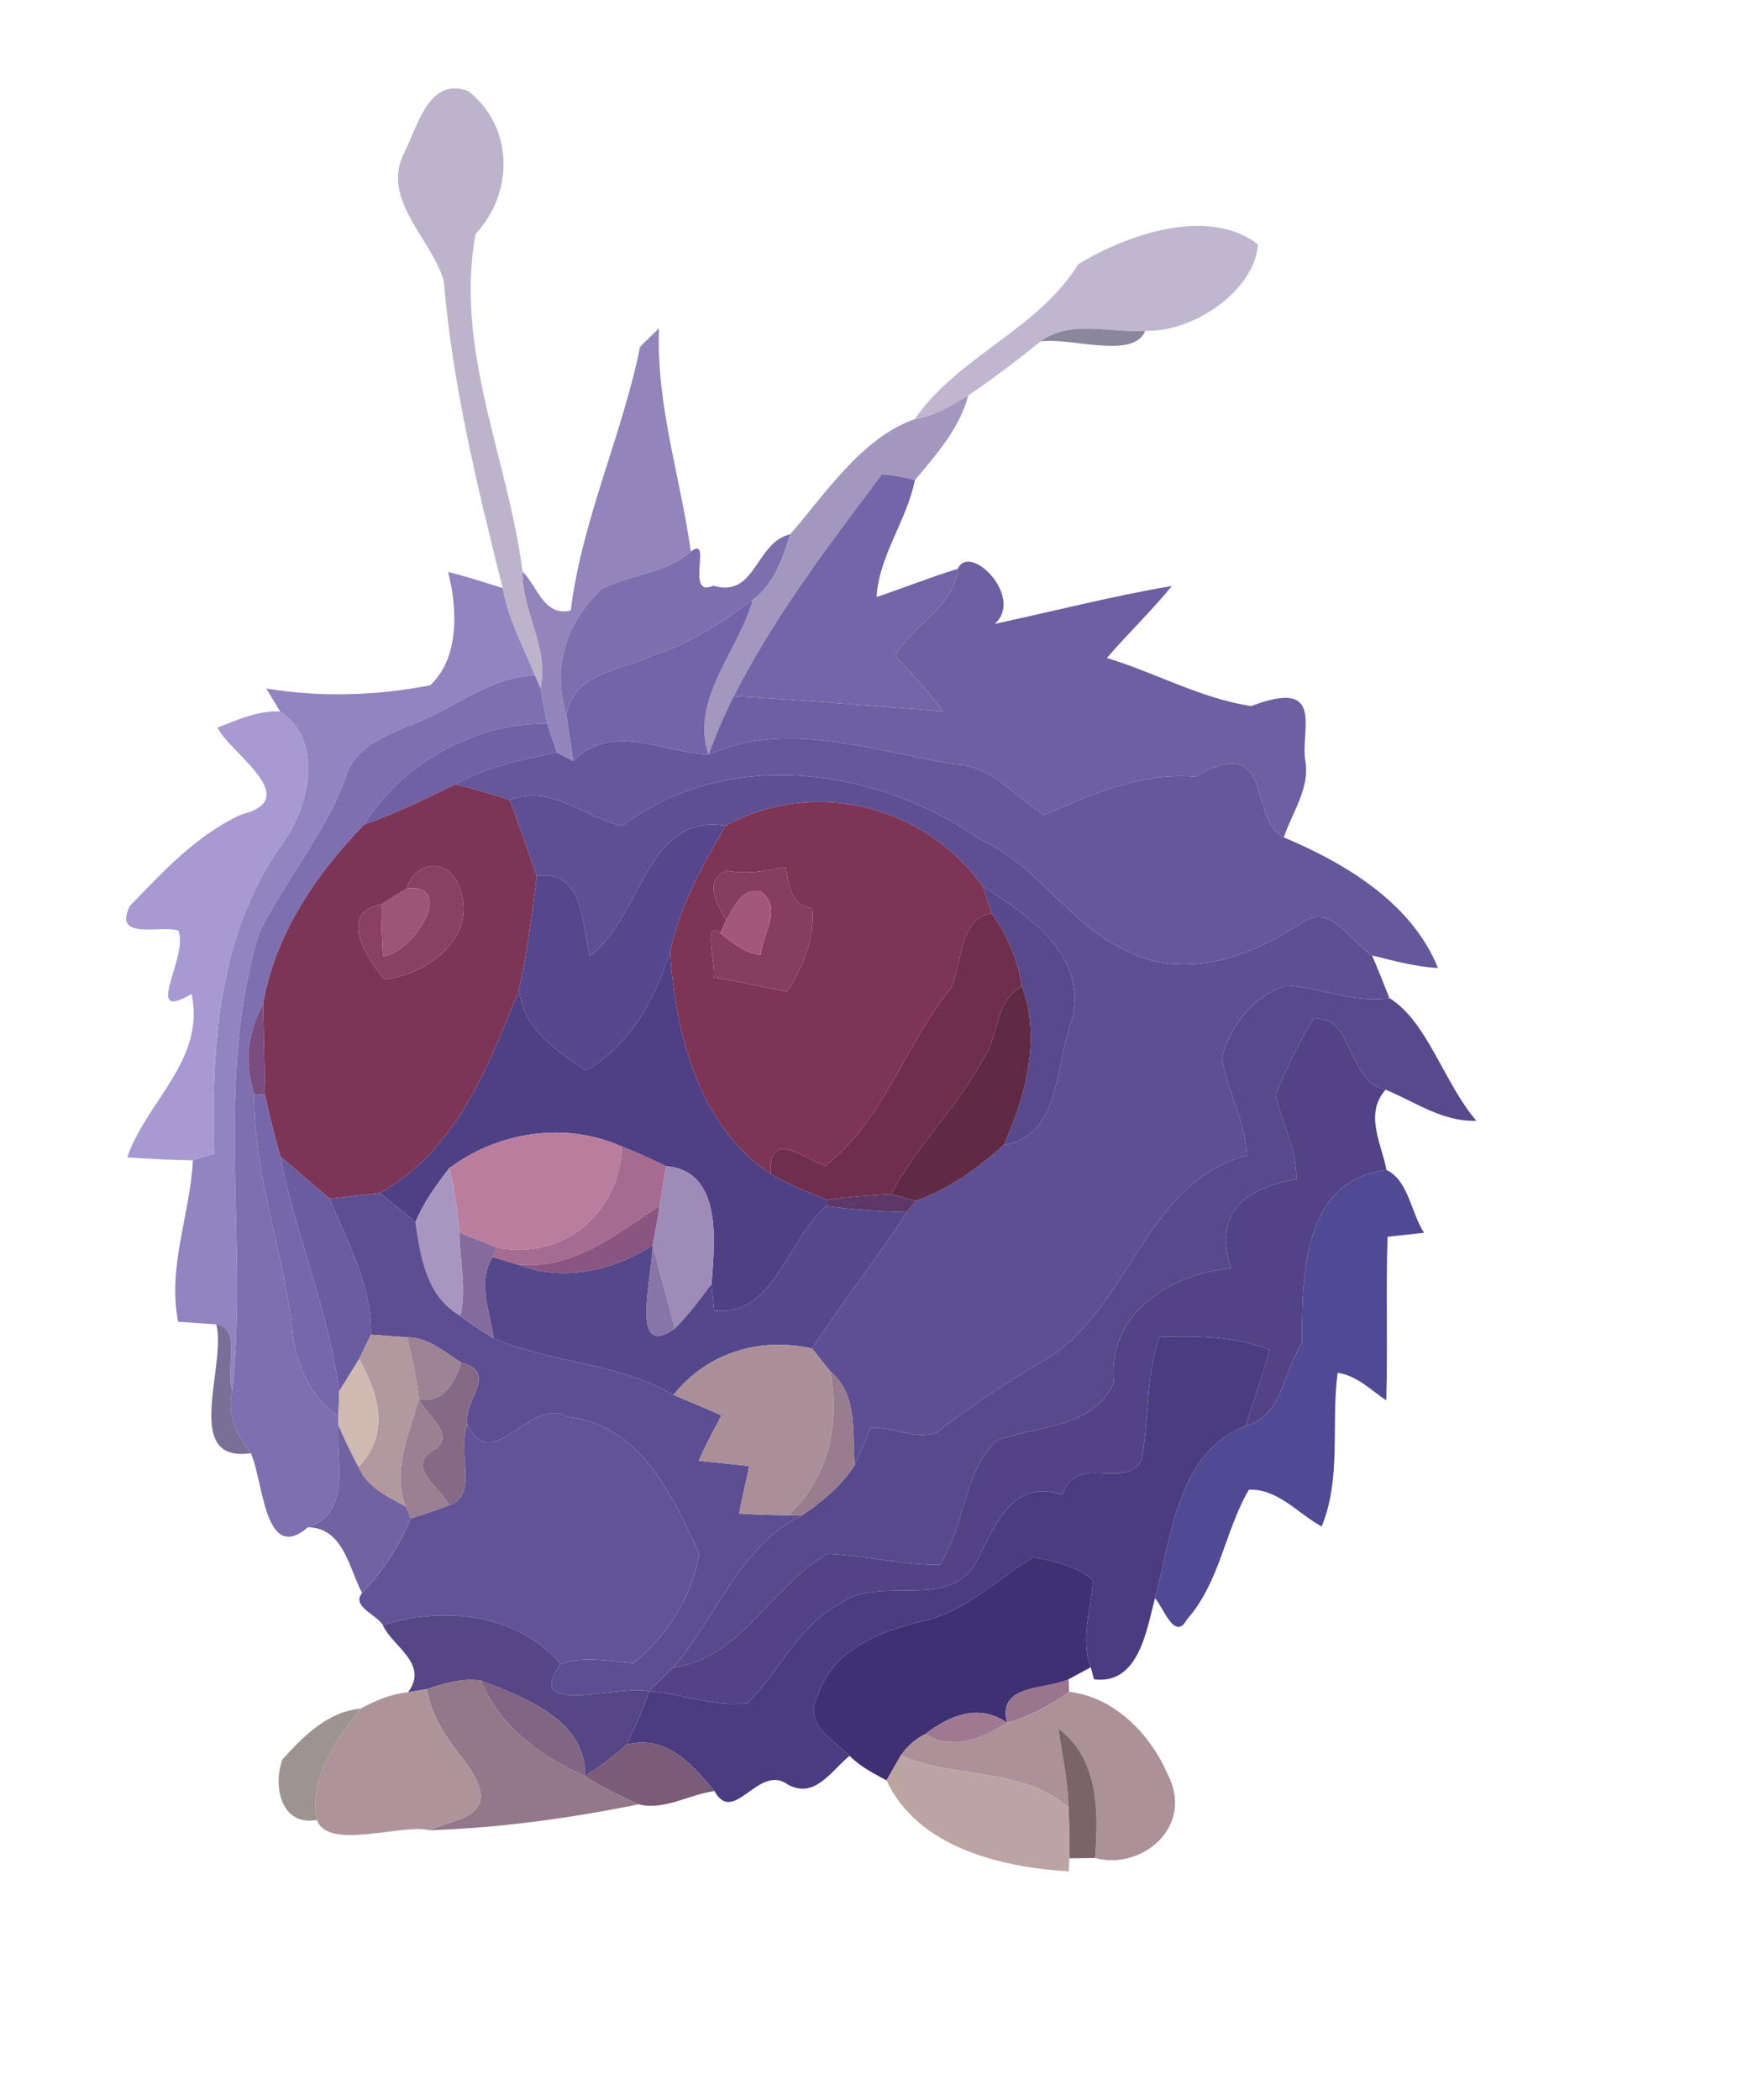 <?xml version="1.0" encoding="UTF-8" ?>
<!DOCTYPE svg PUBLIC "-//W3C//DTD SVG 1.1//EN" "http://www.w3.org/Graphics/SVG/1.1/DTD/svg11.dtd">
<svg width="137pt" height="165pt" viewBox="0 0 137 165" version="1.1" xmlns="http://www.w3.org/2000/svg">
<g id="#b9aec8ef">
<path fill="#b9aec8" opacity="0.94" d=" M 31.82 11.91 C 32.84 9.86 33.73 6.02 36.79 7.15 C 40.39 9.95 40.41 15.14 37.38 18.39 C 35.71 27.50 39.95 36.07 41.07 44.90 C 41.01 48.05 43.20 50.90 42.48 54.06 L 42.05 53.08 C 41.14 50.81 39.92 48.63 39.51 46.21 C 37.52 38.25 35.57 30.26 34.88 22.06 C 33.92 18.73 29.83 15.61 31.82 11.91 Z" />
</g>
<g id="#c0b4cff7">
<path fill="#c0b4cf" opacity="0.97" d=" M 84.75 20.76 C 88.65 18.38 95.06 16.21 98.88 19.21 C 98.61 22.85 93.77 26.14 90.02 25.99 C 87.27 26.20 84.10 25.08 81.79 26.83 C 79.94 28.31 78.07 29.75 76.11 31.07 C 74.78 31.85 73.45 32.71 71.89 32.94 C 75.33 27.96 81.56 25.92 84.75 20.76 Z" />
</g>
<g id="#8f7fb9f5">
<path fill="#8f7fb9" opacity="0.96" d=" M 50.31 27.25 C 50.68 26.88 51.42 26.16 51.80 25.79 C 51.56 31.78 53.48 37.48 54.30 43.34 C 52.32 45.07 49.56 45.12 47.29 46.28 C 44.56 48.85 43.33 52.41 44.52 56.16 C 44.70 57.37 44.88 58.59 45.06 59.80 C 44.73 59.64 44.08 59.30 43.76 59.13 C 43.57 58.56 43.20 57.43 43.01 56.86 C 42.83 55.93 42.65 54.99 42.48 54.06 C 43.20 50.90 41.01 48.05 41.07 44.90 C 42.25 46.08 42.75 48.47 44.86 47.97 C 45.75 40.81 48.89 34.26 50.31 27.25 Z" />
</g>
<g id="#736c88d2">
<path fill="#736c88" opacity="0.82" d=" M 81.79 26.83 C 84.10 25.08 87.27 26.20 90.02 25.99 C 89.09 28.28 84.24 26.49 81.79 26.83 Z" />
</g>
<g id="#a093bcf5">
<path fill="#a093bc" opacity="0.96" d=" M 71.89 32.94 C 73.45 32.71 74.78 31.85 76.11 31.07 C 75.43 33.63 73.60 35.73 71.91 37.72 C 71.06 37.49 70.19 37.34 69.32 37.27 C 65.13 42.85 60.84 48.46 57.68 54.70 C 56.92 56.18 56.27 57.72 55.70 59.29 C 54.19 55.02 58.07 51.10 59.17 47.14 C 60.81 45.87 61.53 43.90 62.11 41.98 C 64.87 38.81 67.73 34.39 71.89 32.94 Z" />
</g>
<g id="#7365a8fd">
<path fill="#7365a8" opacity="1.00" d=" M 69.32 37.27 C 70.19 37.34 71.06 37.49 71.91 37.72 C 71.28 40.91 69.09 43.63 68.90 46.91 C 71.04 46.19 73.13 45.35 75.29 44.69 C 75.01 47.66 71.75 49.07 70.36 51.53 C 71.69 52.92 72.98 54.36 74.15 55.90 C 68.66 55.49 63.18 55.00 57.68 54.70 C 60.84 48.46 65.13 42.85 69.32 37.27 Z" />
</g>
<g id="#7d6eaefb">
<path fill="#7d6eae" opacity="1.00" d=" M 56.07 46.02 C 59.41 47.03 59.37 42.60 62.11 41.98 C 61.53 43.90 60.81 45.87 59.17 47.14 C 56.73 48.87 54.26 50.59 51.37 51.47 C 48.90 52.68 45.08 52.82 44.52 56.16 C 43.33 52.41 44.56 48.85 47.29 46.28 C 49.56 45.12 52.32 45.07 54.30 43.34 C 56.06 41.95 53.78 47.06 56.07 46.02 Z" />
</g>
<g id="#6d5fa1fb">
<path fill="#6d5fa1" opacity="1.00" d=" M 75.29 44.69 C 76.21 42.59 80.54 46.91 78.19 49.02 C 82.82 48.02 87.43 46.84 92.11 46.04 C 90.51 48.01 88.66 49.77 87.00 51.70 C 90.82 52.86 94.36 54.87 98.34 55.48 C 104.21 53.24 102.21 57.33 102.59 59.75 C 102.99 61.94 101.56 63.81 100.91 65.80 C 98.04 64.41 100.26 57.37 93.97 61.03 C 89.68 60.67 85.84 62.41 82.07 64.04 C 79.75 62.60 78.04 60.18 74.99 60.05 C 68.75 59.04 61.79 56.51 55.70 59.29 C 56.27 57.72 56.92 56.18 57.68 54.70 C 63.18 55.00 68.66 55.49 74.15 55.90 C 72.98 54.36 71.69 52.92 70.36 51.53 C 71.75 49.07 75.01 47.66 75.29 44.69 Z" />
</g>
<g id="#9283c1fb">
<path fill="#9283c1" opacity="1.00" d=" M 35.22 44.94 C 36.66 45.30 38.09 45.76 39.51 46.21 C 39.92 48.63 41.14 50.81 42.05 53.08 C 38.34 53.15 35.46 55.92 32.05 57.05 C 30.09 57.91 27.78 58.81 27.17 61.11 C 25.56 65.53 22.40 69.12 20.36 73.33 C 16.80 85.06 19.54 97.39 18.26 109.28 C 17.66 107.76 19.02 104.25 17.00 104.06 C 16.25 104.01 14.75 103.91 14.00 103.85 C 13.15 99.50 14.95 95.44 15.16 91.17 C 15.58 91.04 16.42 90.78 16.84 90.65 C 16.60 82.27 17.13 73.28 22.24 66.24 C 24.37 63.22 25.46 58.25 22.02 55.90 C 21.75 55.45 21.20 54.55 20.93 54.10 C 25.19 54.80 29.56 54.67 33.80 53.85 C 36.13 51.72 35.96 47.78 35.22 44.94 Z" />
</g>
<g id="#7264a9ff">
<path fill="#7264a9" opacity="1.00" d=" M 51.37 51.47 C 54.26 50.59 56.73 48.87 59.17 47.14 C 58.07 51.10 54.19 55.02 55.70 59.29 C 52.41 59.22 48.15 56.65 45.06 59.80 C 44.88 58.59 44.70 57.37 44.52 56.16 C 45.08 52.82 48.90 52.68 51.37 51.47 Z" />
</g>
<g id="#7e6fb0fe">
<path fill="#7e6fb0" opacity="1.00" d=" M 32.05 57.05 C 35.46 55.92 38.34 53.15 42.05 53.08 L 42.48 54.06 C 42.65 54.99 42.83 55.93 43.01 56.86 C 37.40 56.75 31.52 60.03 28.64 64.78 C 24.81 68.70 21.65 73.39 20.68 78.86 C 19.42 81.24 19.19 83.61 19.99 85.97 C 19.90 92.47 22.42 98.61 23.03 105.02 C 23.38 107.42 24.53 109.89 26.59 111.27 L 26.60 111.98 C 26.37 114.92 27.68 118.81 24.20 120.00 C 20.76 122.98 20.70 116.24 19.71 114.18 C 18.59 112.74 17.83 111.14 18.26 109.28 C 19.54 97.39 16.80 85.06 20.36 73.33 C 22.40 69.12 25.56 65.53 27.17 61.11 C 27.78 58.81 30.09 57.91 32.05 57.05 Z" />
</g>
<g id="#a696d1f8">
<path fill="#a696d1" opacity="0.97" d=" M 17.10 57.17 C 18.69 56.55 20.28 55.82 22.02 55.90 C 25.46 58.25 24.37 63.22 22.24 66.24 C 17.13 73.28 16.60 82.27 16.84 90.65 C 16.42 90.78 15.58 91.04 15.16 91.17 C 13.44 91.14 11.72 91.06 10.00 90.94 C 11.52 86.50 16.16 83.31 15.06 78.09 C 11.11 80.44 14.86 75.18 14.02 73.11 C 12.51 72.68 8.89 73.92 10.20 71.19 C 12.85 68.46 15.46 65.59 18.99 63.99 C 23.96 62.75 18.03 59.16 17.10 57.17 Z" />
</g>
<g id="#7060a4ff">
<path fill="#7060a4" opacity="1.00" d=" M 28.64 64.78 C 31.52 60.03 37.40 56.75 43.01 56.86 C 43.20 57.43 43.57 58.56 43.76 59.13 C 41.03 59.68 38.25 60.25 35.80 61.63 C 33.45 62.76 31.11 63.92 28.64 64.78 Z" />
</g>
<g id="#64579cfe">
<path fill="#64579c" opacity="1.00" d=" M 45.06 59.80 C 48.15 56.65 52.41 59.22 55.70 59.29 C 61.79 56.51 68.75 59.04 74.99 60.05 C 78.04 60.18 79.75 62.60 82.07 64.04 C 85.84 62.41 89.68 60.67 93.97 61.03 C 100.26 57.37 98.04 64.41 100.91 65.80 C 105.73 67.81 111.01 70.99 113.02 76.06 C 111.25 75.96 109.55 75.49 107.85 75.07 C 106.20 74.04 104.63 70.96 102.41 72.46 C 98.58 75.02 93.49 76.98 89.07 74.94 C 84.29 73.05 81.72 68.05 77.03 65.95 C 68.94 60.29 57.11 58.66 48.91 64.90 C 45.96 64.24 43.31 61.59 40.07 62.85 C 38.66 62.40 37.24 61.98 35.80 61.63 C 38.25 60.25 41.03 59.68 43.76 59.13 C 44.08 59.30 44.73 59.64 45.06 59.80 Z" />
</g>
<g id="#5e4f94ff">
<path fill="#5e4f94" opacity="1.00" d=" M 48.91 64.90 C 57.11 58.66 68.94 60.29 77.03 65.95 C 81.72 68.05 84.29 73.05 89.07 74.94 C 93.49 76.98 98.58 75.02 102.41 72.46 C 104.63 70.96 106.20 74.04 107.85 75.07 C 108.32 76.19 108.77 77.30 109.21 78.43 C 106.49 78.83 103.86 77.65 101.18 77.42 C 98.57 78.18 96.75 80.52 96.04 83.06 C 96.43 85.70 97.92 88.09 97.99 90.79 C 89.90 92.96 88.78 103.06 81.97 106.95 C 79.07 108.64 76.28 110.51 73.62 112.56 C 71.95 113.18 70.16 112.07 68.41 112.20 C 68.03 113.19 67.62 114.16 67.18 115.12 C 66.95 112.52 67.46 109.59 65.28 107.78 C 64.92 107.32 64.19 106.41 63.82 105.95 C 66.21 102.31 68.91 98.88 71.29 95.24 C 71.46 95.02 71.79 94.58 71.96 94.36 C 74.59 93.44 76.83 91.80 78.90 89.97 C 83.18 89.25 82.97 84.23 83.99 80.92 C 86.04 75.51 81.08 72.06 77.25 69.64 C 72.62 63.22 63.94 61.10 57.03 64.89 C 50.72 63.87 50.46 72.14 46.35 75.12 C 45.74 72.57 45.91 68.32 42.19 68.83 C 41.49 66.83 40.80 64.83 40.07 62.85 C 43.31 61.59 45.96 64.24 48.91 64.90 Z" />
</g>
<g id="#7d3557ff">
<path fill="#7d3557" opacity="1.00" d=" M 28.64 64.78 C 31.11 63.92 33.45 62.76 35.80 61.63 C 37.24 61.98 38.66 62.40 40.07 62.85 C 40.80 64.83 41.49 66.83 42.19 68.83 C 41.81 71.82 41.44 74.83 40.80 77.79 C 38.34 83.85 35.90 90.39 29.86 93.74 C 28.54 93.90 27.23 94.05 25.91 94.18 C 24.61 93.08 23.33 91.97 22.03 90.87 C 21.59 89.26 21.16 87.66 20.83 86.03 C 20.79 84.24 20.72 80.65 20.68 78.86 C 21.65 73.39 24.81 68.70 28.64 64.78 M 32.00 69.79 C 31.49 70.11 30.48 70.74 29.97 71.06 C 26.49 71.71 28.86 75.27 30.17 76.93 C 33.62 76.68 38.02 73.36 35.88 69.22 C 34.87 67.35 32.51 67.86 32.00 69.79 Z" />
</g>
<g id="#7d3455ff">
<path fill="#7d3455" opacity="1.00" d=" M 57.03 64.89 C 63.94 61.10 72.62 63.22 77.25 69.64 C 77.43 70.17 77.77 71.23 77.95 71.76 C 75.22 72.27 75.76 75.77 74.66 77.76 C 71.09 82.17 69.50 87.99 64.85 91.63 C 63.08 90.91 60.39 88.72 60.58 92.24 C 54.92 88.54 53.07 81.14 52.67 74.78 C 53.44 71.21 55.18 68.00 57.03 64.89 M 57.15 68.41 C 55.19 69.09 56.39 71.09 57.07 72.30 L 56.62 73.32 C 55.20 72.12 56.31 75.96 56.09 76.80 C 58.02 77.09 59.92 77.56 61.84 77.91 C 63.11 76.03 64.06 73.64 63.84 71.36 C 62.10 71.12 62.03 69.53 61.76 68.13 C 60.23 68.41 58.70 68.73 57.15 68.41 Z" />
</g>
<g id="#55468eff">
<path fill="#55468e" opacity="1.00" d=" M 46.35 75.12 C 50.46 72.14 50.72 63.87 57.03 64.89 C 55.18 68.00 53.44 71.21 52.67 74.78 C 51.51 78.49 49.50 82.16 46.03 84.12 C 43.73 82.53 41.12 80.82 40.80 77.79 C 41.44 74.83 41.81 71.82 42.19 68.83 C 45.91 68.32 45.74 72.57 46.35 75.12 Z" />
</g>
<g id="#8a4061ff">
<path fill="#8a4061" opacity="1.00" d=" M 32.00 69.79 C 32.51 67.86 34.87 67.35 35.88 69.22 C 38.02 73.36 33.62 76.68 30.17 76.93 C 28.86 75.27 26.49 71.71 29.97 71.06 C 29.97 72.41 30.02 73.76 30.10 75.11 C 32.32 75.07 35.98 69.43 32.00 69.79 Z" />
</g>
<g id="#873d5eff">
<path fill="#873d5e" opacity="1.00" d=" M 57.15 68.41 C 58.70 68.73 60.23 68.41 61.76 68.13 C 62.03 69.53 62.10 71.12 63.84 71.36 C 64.06 73.64 63.11 76.03 61.84 77.91 C 59.92 77.56 58.02 77.09 56.09 76.80 C 56.31 75.96 55.20 72.12 56.62 73.32 C 57.57 74.08 58.53 74.92 59.81 75.01 C 59.93 73.39 61.53 71.32 59.84 70.08 C 58.25 69.71 57.77 71.26 57.07 72.30 C 56.39 71.09 55.19 69.09 57.15 68.41 Z" />
</g>
<g id="#9e5476ff">
<path fill="#9e5476" opacity="1.00" d=" M 29.97 71.06 C 30.48 70.74 31.49 70.11 32.00 69.79 C 35.98 69.43 32.32 75.07 30.10 75.11 C 30.02 73.76 29.97 72.41 29.97 71.06 Z" />
</g>
<g id="#a3587aff">
<path fill="#a3587a" opacity="1.00" d=" M 57.07 72.30 C 57.77 71.26 58.25 69.71 59.84 70.08 C 61.53 71.32 59.93 73.39 59.81 75.01 C 58.53 74.92 57.57 74.08 56.62 73.32 L 57.07 72.30 Z" />
</g>
<g id="#58488cff">
<path fill="#58488c" opacity="1.00" d=" M 77.25 69.64 C 81.08 72.06 86.04 75.51 83.99 80.92 C 82.97 84.23 83.18 89.25 78.90 89.97 C 80.62 86.09 81.85 81.60 80.32 77.48 C 80.02 75.38 79.14 73.49 77.95 71.76 C 77.77 71.23 77.43 70.17 77.25 69.64 Z" />
</g>
<g id="#6f2e4cff">
<path fill="#6f2e4c" opacity="1.00" d=" M 74.66 77.76 C 75.76 75.77 75.22 72.27 77.95 71.76 C 79.14 73.49 80.02 75.38 80.32 77.48 C 78.12 78.75 78.58 81.33 77.29 83.18 C 75.25 86.97 72.07 90.02 70.03 93.82 C 68.35 93.92 66.68 94.04 65.02 94.27 C 63.50 93.69 62.00 93.05 60.58 92.24 C 60.39 88.72 63.08 90.91 64.85 91.63 C 69.50 87.99 71.09 82.17 74.66 77.76 Z" />
</g>
<g id="#4f3f84ff">
<path fill="#4f3f84" opacity="1.00" d=" M 46.03 84.12 C 49.50 82.16 51.51 78.49 52.67 74.78 C 53.07 81.14 54.92 88.54 60.58 92.24 C 62.00 93.05 63.50 93.69 65.02 94.27 L 64.94 94.76 C 61.94 97.31 60.82 103.51 56.13 102.98 C 56.08 102.46 55.97 101.41 55.92 100.89 C 56.17 97.76 56.85 91.97 52.35 91.63 C 51.21 91.09 50.07 90.54 48.88 90.09 C 44.42 88.07 39.10 88.95 35.31 91.79 C 34.28 93.11 33.30 94.48 32.65 96.03 C 31.73 95.25 30.81 94.48 29.86 93.74 C 35.90 90.39 38.34 83.85 40.80 77.79 C 41.12 80.82 43.73 82.53 46.03 84.12 Z" />
</g>
<g id="#58488cfe">
<path fill="#58488c" opacity="1.00" d=" M 101.18 77.42 C 103.86 77.65 106.49 78.83 109.21 78.43 C 112.17 80.22 113.52 85.14 116.04 88.06 C 113.42 88.17 111.23 86.58 108.91 85.62 C 105.74 84.89 106.42 79.61 103.20 80.08 C 102.06 81.97 101.12 83.97 100.26 86.00 C 100.74 88.22 101.93 90.31 101.89 92.63 C 98.23 93.36 95.31 94.89 96.75 99.66 C 92.07 100.05 86.99 103.17 87.55 108.65 C 85.85 112.34 81.52 111.93 78.25 113.23 C 75.70 115.87 75.82 119.95 73.86 122.95 C 70.91 122.98 68.01 122.22 65.08 122.08 C 60.63 124.51 58.36 130.27 52.92 131.02 C 56.33 127.08 58.13 121.48 63.02 119.07 C 64.62 118.02 66.13 116.74 67.18 115.12 C 67.62 114.16 68.03 113.19 68.41 112.20 C 70.16 112.07 71.95 113.18 73.62 112.56 C 76.28 110.51 79.07 108.64 81.97 106.95 C 88.78 103.06 89.90 92.96 97.99 90.79 C 97.92 88.09 96.43 85.70 96.04 83.06 C 96.75 80.52 98.57 78.18 101.18 77.42 Z" />
</g>
<g id="#602a44ff">
<path fill="#602a44" opacity="1.00" d=" M 77.29 83.18 C 78.58 81.33 78.12 78.75 80.32 77.48 C 81.85 81.60 80.62 86.09 78.90 89.97 C 76.83 91.80 74.59 93.44 71.96 94.36 C 71.48 94.22 70.51 93.95 70.03 93.82 C 72.07 90.02 75.25 86.97 77.29 83.18 Z" />
</g>
<g id="#7a4d80ff">
<path fill="#7a4d80" opacity="1.00" d=" M 19.99 85.97 C 19.19 83.61 19.42 81.24 20.68 78.86 C 20.72 80.65 20.79 84.24 20.83 86.03 L 19.99 85.97 Z" />
</g>
<g id="#534285fe">
<path fill="#534285" opacity="1.00" d=" M 103.20 80.08 C 106.42 79.61 105.74 84.89 108.91 85.62 C 107.22 87.51 108.58 89.85 108.98 91.93 C 102.27 92.75 102.37 100.40 102.33 105.55 C 100.88 107.69 100.76 111.39 97.91 112.03 C 98.53 110.04 99.23 108.08 99.78 106.07 C 97.05 104.97 94.03 104.96 91.13 105.04 C 90.04 108.16 90.33 111.52 89.73 114.73 C 88.31 117.17 84.60 114.07 83.50 117.46 C 79.55 116.10 78.21 119.92 76.73 122.76 C 74.47 126.66 69.23 123.67 66.02 126.02 C 62.76 127.72 61.26 131.31 58.74 133.84 C 56.13 134.13 53.61 133.07 51.02 132.89 C 51.64 132.25 52.27 131.63 52.92 131.02 C 58.36 130.27 60.63 124.51 65.08 122.08 C 68.01 122.22 70.91 122.98 73.86 122.95 C 75.82 119.95 75.70 115.87 78.25 113.23 C 81.52 111.93 85.85 112.34 87.55 108.65 C 86.99 103.17 92.07 100.05 96.75 99.66 C 95.31 94.89 98.23 93.36 101.89 92.63 C 101.93 90.31 100.74 88.22 100.26 86.00 C 101.12 83.97 102.06 81.97 103.20 80.08 Z" />
</g>
<g id="#7567aaff">
<path fill="#7567aa" opacity="1.00" d=" M 19.99 85.97 L 20.83 86.03 C 21.16 87.66 21.59 89.26 22.03 90.87 C 23.26 97.10 25.83 102.98 26.66 109.31 C 26.65 109.80 26.61 110.78 26.59 111.27 C 24.53 109.89 23.38 107.42 23.03 105.02 C 22.42 98.61 19.90 92.47 19.99 85.97 Z" />
</g>
<g id="#ba7d9dff">
<path fill="#ba7d9d" opacity="1.00" d=" M 35.31 91.79 C 39.10 88.95 44.42 88.07 48.88 90.09 C 48.73 95.31 44.25 99.08 39.04 98.02 C 38.07 97.63 37.10 97.24 36.12 96.87 C 35.95 95.16 35.74 93.46 35.31 91.79 Z" />
</g>
<g id="#a66b90ff">
<path fill="#a66b90" opacity="1.00" d=" M 48.88 90.09 C 50.07 90.54 51.21 91.09 52.35 91.63 C 52.23 92.42 51.97 93.98 51.84 94.76 C 48.40 96.98 45.11 99.78 40.70 99.36 C 40.20 99.21 39.21 98.92 38.72 98.78 L 39.04 98.02 C 44.25 99.08 48.73 95.31 48.88 90.09 Z" />
</g>
<g id="#6a5ca1ff">
<path fill="#6a5ca1" opacity="1.00" d=" M 22.03 90.87 C 23.33 91.97 24.61 93.08 25.91 94.18 C 27.33 97.63 29.25 101.03 29.16 104.87 C 28.93 105.35 28.46 106.30 28.23 106.78 C 27.84 107.42 27.06 108.68 26.66 109.31 C 25.83 102.98 23.26 97.10 22.03 90.87 Z" />
</g>
<g id="#a896c0ff">
<path fill="#a896c0" opacity="1.00" d=" M 35.31 91.79 C 35.74 93.46 35.95 95.16 36.12 96.87 C 36.13 99.04 36.70 101.24 36.19 103.39 C 33.53 101.91 33.05 98.75 32.65 96.03 C 33.30 94.48 34.28 93.11 35.31 91.79 Z" />
</g>
<g id="#9e8bb8ff">
<path fill="#9e8bb8" opacity="1.00" d=" M 52.35 91.63 C 56.85 91.97 56.17 97.76 55.92 100.89 C 55.02 102.11 54.12 103.32 53.04 104.39 C 52.47 102.20 51.89 100.02 51.29 97.84 C 51.50 96.82 51.68 95.79 51.84 94.76 C 51.97 93.98 52.23 92.42 52.35 91.63 Z" />
</g>
<g id="#4d4793f9">
<path fill="#4d4793" opacity="0.98" d=" M 102.33 105.55 C 102.37 100.40 102.27 92.75 108.98 91.93 C 110.71 92.75 110.90 95.29 111.93 96.86 C 111.21 96.94 109.78 97.10 109.06 97.18 C 108.93 101.46 109.08 105.75 108.96 110.03 C 107.73 109.22 106.67 108.08 105.14 107.87 C 104.60 111.85 105.46 116.14 103.88 119.94 C 102.02 118.93 100.42 116.95 98.16 117.05 C 96.26 120.31 95.89 124.33 93.28 127.26 C 92.32 129.02 91.40 126.19 90.78 125.58 C 92.10 120.78 92.49 114.14 97.91 112.03 C 100.76 111.39 100.88 107.69 102.33 105.55 Z" />
</g>
<g id="#5d4e93ff">
<path fill="#5d4e93" opacity="1.00" d=" M 25.91 94.18 C 27.23 94.05 28.54 93.90 29.86 93.74 C 30.81 94.48 31.73 95.25 32.65 96.03 C 33.05 98.75 33.53 101.91 36.19 103.39 C 37.01 104.04 37.91 104.60 38.80 105.16 C 43.34 107.10 48.59 107.06 52.94 109.60 C 54.19 110.13 55.46 110.65 56.70 111.21 C 56.12 112.40 55.42 113.54 54.93 114.78 C 56.24 114.91 57.56 115.05 58.88 115.19 C 58.66 116.44 58.32 117.67 58.10 118.92 C 59.39 119.01 60.69 119.05 61.99 119.05 L 63.02 119.07 C 58.13 121.48 56.33 127.08 52.92 131.02 C 52.27 131.63 51.64 132.25 51.02 132.89 C 48.64 132.32 41.03 134.99 44.06 130.74 C 45.93 130.09 47.87 130.53 49.77 130.68 C 52.43 128.60 54.44 125.33 54.96 122.07 C 52.84 117.43 50.33 112.01 44.68 111.33 C 41.67 109.60 38.78 116.03 36.74 111.96 C 36.34 109.97 39.28 107.92 36.26 107.06 C 34.92 106.24 33.67 105.06 32.00 105.08 C 31.29 105.02 29.87 104.92 29.16 104.87 C 29.25 101.03 27.33 97.63 25.91 94.18 Z" />
</g>
<g id="#5c3767ff">
<path fill="#5c3767" opacity="1.00" d=" M 65.02 94.27 C 66.68 94.04 68.35 93.92 70.03 93.82 C 70.51 93.95 71.48 94.22 71.96 94.36 C 71.79 94.58 71.46 95.02 71.29 95.24 C 69.17 95.19 67.05 95.06 64.94 94.76 L 65.02 94.27 Z" />
</g>
<g id="#8a5681ff">
<path fill="#8a5681" opacity="1.00" d=" M 40.70 99.36 C 45.11 99.78 48.40 96.98 51.84 94.76 C 51.68 95.79 51.50 96.82 51.29 97.84 C 48.21 99.87 44.23 100.73 40.70 99.36 Z" />
</g>
<g id="#55478bff">
<path fill="#55478b" opacity="1.00" d=" M 56.13 102.98 C 60.82 103.51 61.94 97.31 64.94 94.76 C 67.05 95.06 69.17 95.19 71.29 95.24 C 68.91 98.88 66.21 102.31 63.82 105.95 C 59.63 105.03 55.54 106.33 52.94 109.60 C 48.59 107.06 43.34 107.10 38.80 105.16 C 38.53 103.07 37.47 100.76 38.72 98.78 C 39.21 98.92 40.20 99.21 40.70 99.36 C 44.23 100.73 48.21 99.87 51.29 97.84 C 51.31 100.25 49.41 106.96 53.04 104.39 C 54.12 103.32 55.02 102.11 55.92 100.89 C 55.97 101.41 56.08 102.46 56.13 102.98 Z" />
</g>
<g id="#856a9dff">
<path fill="#856a9d" opacity="1.00" d=" M 36.12 96.87 C 37.10 97.24 38.07 97.63 39.04 98.02 L 38.72 98.78 C 37.47 100.76 38.53 103.07 38.80 105.16 C 37.91 104.60 37.01 104.04 36.19 103.39 C 36.70 101.24 36.13 99.04 36.12 96.87 Z" />
</g>
<g id="#8775a8ff">
<path fill="#8775a8" opacity="1.00" d=" M 51.29 97.84 C 51.89 100.02 52.47 102.20 53.04 104.39 C 49.41 106.96 51.31 100.25 51.29 97.84 Z" />
</g>
<g id="#625684d6">
<path fill="#625684" opacity="0.84" d=" M 17.00 104.06 C 19.02 104.25 17.66 107.76 18.26 109.28 C 17.83 111.14 18.59 112.74 19.71 114.18 C 14.26 114.98 17.83 107.35 17.00 104.06 Z" />
</g>
<g id="#b299a0ff">
<path fill="#b299a0" opacity="1.00" d=" M 29.16 104.87 C 29.87 104.92 31.29 105.02 32.00 105.08 C 32.39 106.68 32.75 108.29 32.92 109.93 C 32.17 112.72 30.79 115.46 31.89 118.38 C 30.46 117.60 28.83 116.85 28.17 115.25 C 30.68 112.74 29.78 109.53 28.23 106.78 C 28.46 106.30 28.93 105.35 29.16 104.87 Z" />
</g>
<g id="#9d8393ff">
<path fill="#9d8393" opacity="1.00" d=" M 32.00 105.08 C 33.67 105.06 34.92 106.24 36.26 107.06 C 35.76 108.61 34.85 110.34 32.92 109.93 C 32.75 108.29 32.39 106.68 32.00 105.08 Z" />
</g>
<g id="#4b3b80fd">
<path fill="#4b3b80" opacity="1.00" d=" M 91.13 105.04 C 94.03 104.96 97.05 104.97 99.78 106.07 C 99.23 108.08 98.53 110.04 97.91 112.03 C 92.49 114.14 92.10 120.78 90.78 125.58 C 90.11 128.11 89.50 132.39 85.99 131.95 L 85.73 131.00 C 84.89 128.75 85.76 126.45 85.91 124.16 C 84.60 123.03 82.86 122.67 81.21 122.35 C 78.32 124.14 75.79 126.72 72.35 127.42 C 69.02 128.24 65.36 129.69 64.27 133.29 C 63.10 135.44 65.53 136.70 66.78 137.96 C 65.32 139.14 64.05 141.38 61.93 140.22 C 59.62 138.52 57.68 143.50 56.16 140.73 C 54.38 138.58 52.37 136.30 49.26 137.07 C 49.91 135.70 50.54 134.33 51.02 132.89 C 53.61 133.07 56.13 134.13 58.74 133.84 C 61.26 131.31 62.76 127.72 66.02 126.02 C 69.23 123.67 74.47 126.66 76.73 122.76 C 78.21 119.92 79.55 116.10 83.50 117.46 C 84.60 114.07 88.31 117.17 89.73 114.73 C 90.33 111.52 90.04 108.16 91.13 105.04 Z" />
</g>
<g id="#aa8f99ff">
<path fill="#aa8f99" opacity="1.00" d=" M 52.94 109.60 C 55.54 106.33 59.63 105.03 63.82 105.95 C 64.19 106.41 64.92 107.32 65.28 107.78 C 66.03 112.09 65.09 116.11 61.99 119.05 C 60.69 119.05 59.39 119.01 58.10 118.92 C 58.32 117.67 58.66 116.44 58.88 115.19 C 57.56 115.05 56.24 114.91 54.93 114.78 C 55.42 113.54 56.12 112.40 56.70 111.21 C 55.46 110.65 54.19 110.13 52.94 109.60 Z" />
</g>
<g id="#d0b9b0ff">
<path fill="#d0b9b0" opacity="1.00" d=" M 28.23 106.78 C 29.78 109.53 30.68 112.74 28.17 115.25 C 27.59 114.18 27.07 113.09 26.60 111.98 L 26.59 111.27 C 26.61 110.78 26.65 109.80 26.66 109.31 C 27.06 108.68 27.84 107.42 28.23 106.78 Z" />
</g>
<g id="#866a85ff">
<path fill="#866a85" opacity="1.00" d=" M 36.26 107.06 C 39.28 107.92 36.34 109.97 36.74 111.96 C 35.86 113.93 37.69 117.53 35.30 118.28 C 34.67 116.91 31.88 115.28 33.99 114.00 C 36.02 112.80 33.52 111.25 32.92 109.93 C 34.85 110.34 35.76 108.61 36.26 107.06 Z" />
</g>
<g id="#997c8dff">
<path fill="#997c8d" opacity="1.00" d=" M 65.28 107.78 C 67.46 109.59 66.95 112.52 67.18 115.12 C 66.13 116.74 64.62 118.02 63.02 119.07 L 61.99 119.05 C 65.09 116.11 66.03 112.09 65.28 107.78 Z" />
</g>
<g id="#9a8091ff">
<path fill="#9a8091" opacity="1.00" d=" M 31.89 118.38 C 30.79 115.46 32.17 112.72 32.92 109.93 C 33.52 111.25 36.02 112.80 33.99 114.00 C 31.88 115.28 34.67 116.91 35.30 118.28 C 34.31 118.66 33.31 119.00 32.29 119.31 L 31.89 118.38 Z" />
</g>
<g id="#625397ff">
<path fill="#625397" opacity="1.00" d=" M 36.74 111.96 C 38.78 116.03 41.67 109.60 44.68 111.33 C 50.33 112.01 52.84 117.43 54.96 122.07 C 54.44 125.33 52.43 128.60 49.77 130.68 C 47.87 130.53 45.93 130.09 44.06 130.74 C 40.65 126.77 34.89 126.19 30.09 127.69 C 29.63 126.87 27.59 126.23 28.46 125.17 C 30.09 123.47 31.39 121.49 32.29 119.31 C 33.31 119.00 34.31 118.66 35.30 118.28 C 37.69 117.53 35.86 113.93 36.74 111.96 Z" />
</g>
<g id="#6e60a0fa">
<path fill="#6e60a0" opacity="0.98" d=" M 24.20 120.00 C 27.68 118.81 26.37 114.92 26.60 111.98 C 27.07 113.09 27.59 114.18 28.17 115.25 C 28.83 116.85 30.46 117.60 31.89 118.38 L 32.29 119.31 C 31.39 121.49 30.09 123.47 28.46 125.17 C 27.43 123.21 26.99 120.04 24.20 120.00 Z" />
</g>
<g id="#3f2f73fe">
<path fill="#3f2f73" opacity="1.00" d=" M 81.21 122.35 C 82.86 122.67 84.60 123.03 85.91 124.16 C 85.76 126.45 84.89 128.75 85.73 131.00 C 85.30 131.24 84.43 131.70 84.00 131.94 C 82.13 132.80 78.36 132.29 79.15 135.35 C 76.90 133.83 74.67 134.77 72.72 136.25 C 71.94 136.65 71.30 137.21 70.80 137.93 C 70.52 138.42 69.96 139.40 69.68 139.89 C 68.66 139.34 67.60 138.80 66.78 137.96 C 65.53 136.70 63.10 135.44 64.27 133.29 C 65.36 129.69 69.02 128.24 72.35 127.42 C 75.79 126.72 78.32 124.14 81.21 122.35 Z" />
</g>
<g id="#534183f8">
<path fill="#534183" opacity="0.97" d=" M 30.09 127.69 C 34.89 126.19 40.65 126.77 44.06 130.74 C 41.03 134.99 48.64 132.32 51.02 132.89 C 50.54 134.33 49.91 135.70 49.26 137.07 C 48.25 138.00 47.14 138.83 45.95 139.54 C 46.20 135.20 41.08 133.30 37.81 132.05 C 36.35 131.83 34.92 132.26 33.55 132.72 C 33.18 132.78 32.44 132.91 32.07 132.97 C 33.75 130.72 30.85 129.39 30.09 127.69 Z" />
</g>
<g id="#917588fa">
<path fill="#917588" opacity="0.98" d=" M 33.55 132.72 C 34.92 132.26 36.35 131.83 37.81 132.05 C 39.26 135.64 42.51 138.02 45.95 139.54 C 47.30 140.41 48.74 141.10 50.20 141.77 C 44.79 142.87 39.29 143.62 33.77 143.81 C 35.87 142.79 39.78 142.83 36.56 138.43 C 35.21 136.71 33.90 134.94 33.55 132.72 Z" />
</g>
<g id="#826582ff">
<path fill="#826582" opacity="1.00" d=" M 37.81 132.05 C 41.08 133.30 46.20 135.20 45.95 139.54 C 42.51 138.02 39.26 135.64 37.81 132.05 Z" />
</g>
<g id="#99758eff">
<path fill="#99758e" opacity="1.00" d=" M 79.15 135.35 C 78.36 132.29 82.13 132.80 84.00 131.94 L 84.03 132.93 C 82.54 134.00 80.93 134.88 79.15 135.35 Z" />
</g>
<g id="#ae949afd">
<path fill="#ae949a" opacity="1.00" d=" M 28.33 134.25 C 29.51 133.63 30.73 133.08 32.07 132.97 C 32.44 132.91 33.18 132.78 33.55 132.72 C 33.90 134.94 35.21 136.71 36.56 138.43 C 39.78 142.83 35.87 142.79 33.77 143.81 C 31.64 143.25 25.78 145.45 24.91 143.00 C 24.30 139.51 26.36 136.84 28.33 134.25 Z" />
</g>
<g id="#ad9198fb">
<path fill="#ad9198" opacity="1.00" d=" M 79.15 135.35 C 80.93 134.88 82.54 134.00 84.03 132.93 C 87.51 133.32 90.36 136.18 91.72 139.29 C 93.99 143.48 89.77 146.99 86.07 145.99 C 86.36 142.38 86.37 138.17 83.18 135.82 C 83.49 137.88 83.94 139.93 83.99 142.03 C 80.35 138.82 75.04 139.79 70.80 137.93 C 71.30 137.21 71.94 136.65 72.72 136.25 C 74.91 137.56 77.21 136.62 79.15 135.35 Z" />
</g>
<g id="#938883e6">
<path fill="#938883" opacity="0.90" d=" M 22.20 138.24 C 23.86 136.41 25.73 134.51 28.33 134.25 C 26.36 136.84 24.30 139.51 24.91 143.00 C 22.08 143.53 21.43 140.30 22.20 138.24 Z" />
</g>
<g id="#9e7991ff">
<path fill="#9e7991" opacity="1.00" d=" M 72.72 136.25 C 74.67 134.77 76.90 133.83 79.15 135.35 C 77.21 136.62 74.91 137.56 72.72 136.25 Z" />
</g>
<g id="#796468ff">
<path fill="#796468" opacity="1.00" d=" M 83.18 135.82 C 86.37 138.17 86.36 142.38 86.07 145.99 C 85.57 146.00 84.56 146.00 84.05 146.01 C 84.06 144.68 84.04 143.35 83.99 142.03 C 83.94 139.93 83.49 137.88 83.18 135.82 Z" />
</g>
<g id="#7a5b78fc">
<path fill="#7a5b78" opacity="1.00" d=" M 49.26 137.07 C 52.37 136.30 54.38 138.58 56.16 140.73 C 54.18 140.99 52.21 142.28 50.20 141.77 C 48.74 141.10 47.30 140.41 45.95 139.54 C 47.14 138.83 48.25 138.00 49.26 137.07 Z" />
</g>
<g id="#bba2a1fa">
<path fill="#bba2a1" opacity="0.98" d=" M 69.68 139.89 C 69.96 139.40 70.52 138.42 70.80 137.93 C 75.04 139.79 80.35 138.82 83.99 142.03 C 84.04 143.35 84.06 144.68 84.05 146.01 L 84.01 147.04 C 78.68 146.72 72.15 145.17 69.68 139.89 Z" />
</g>
</svg>
